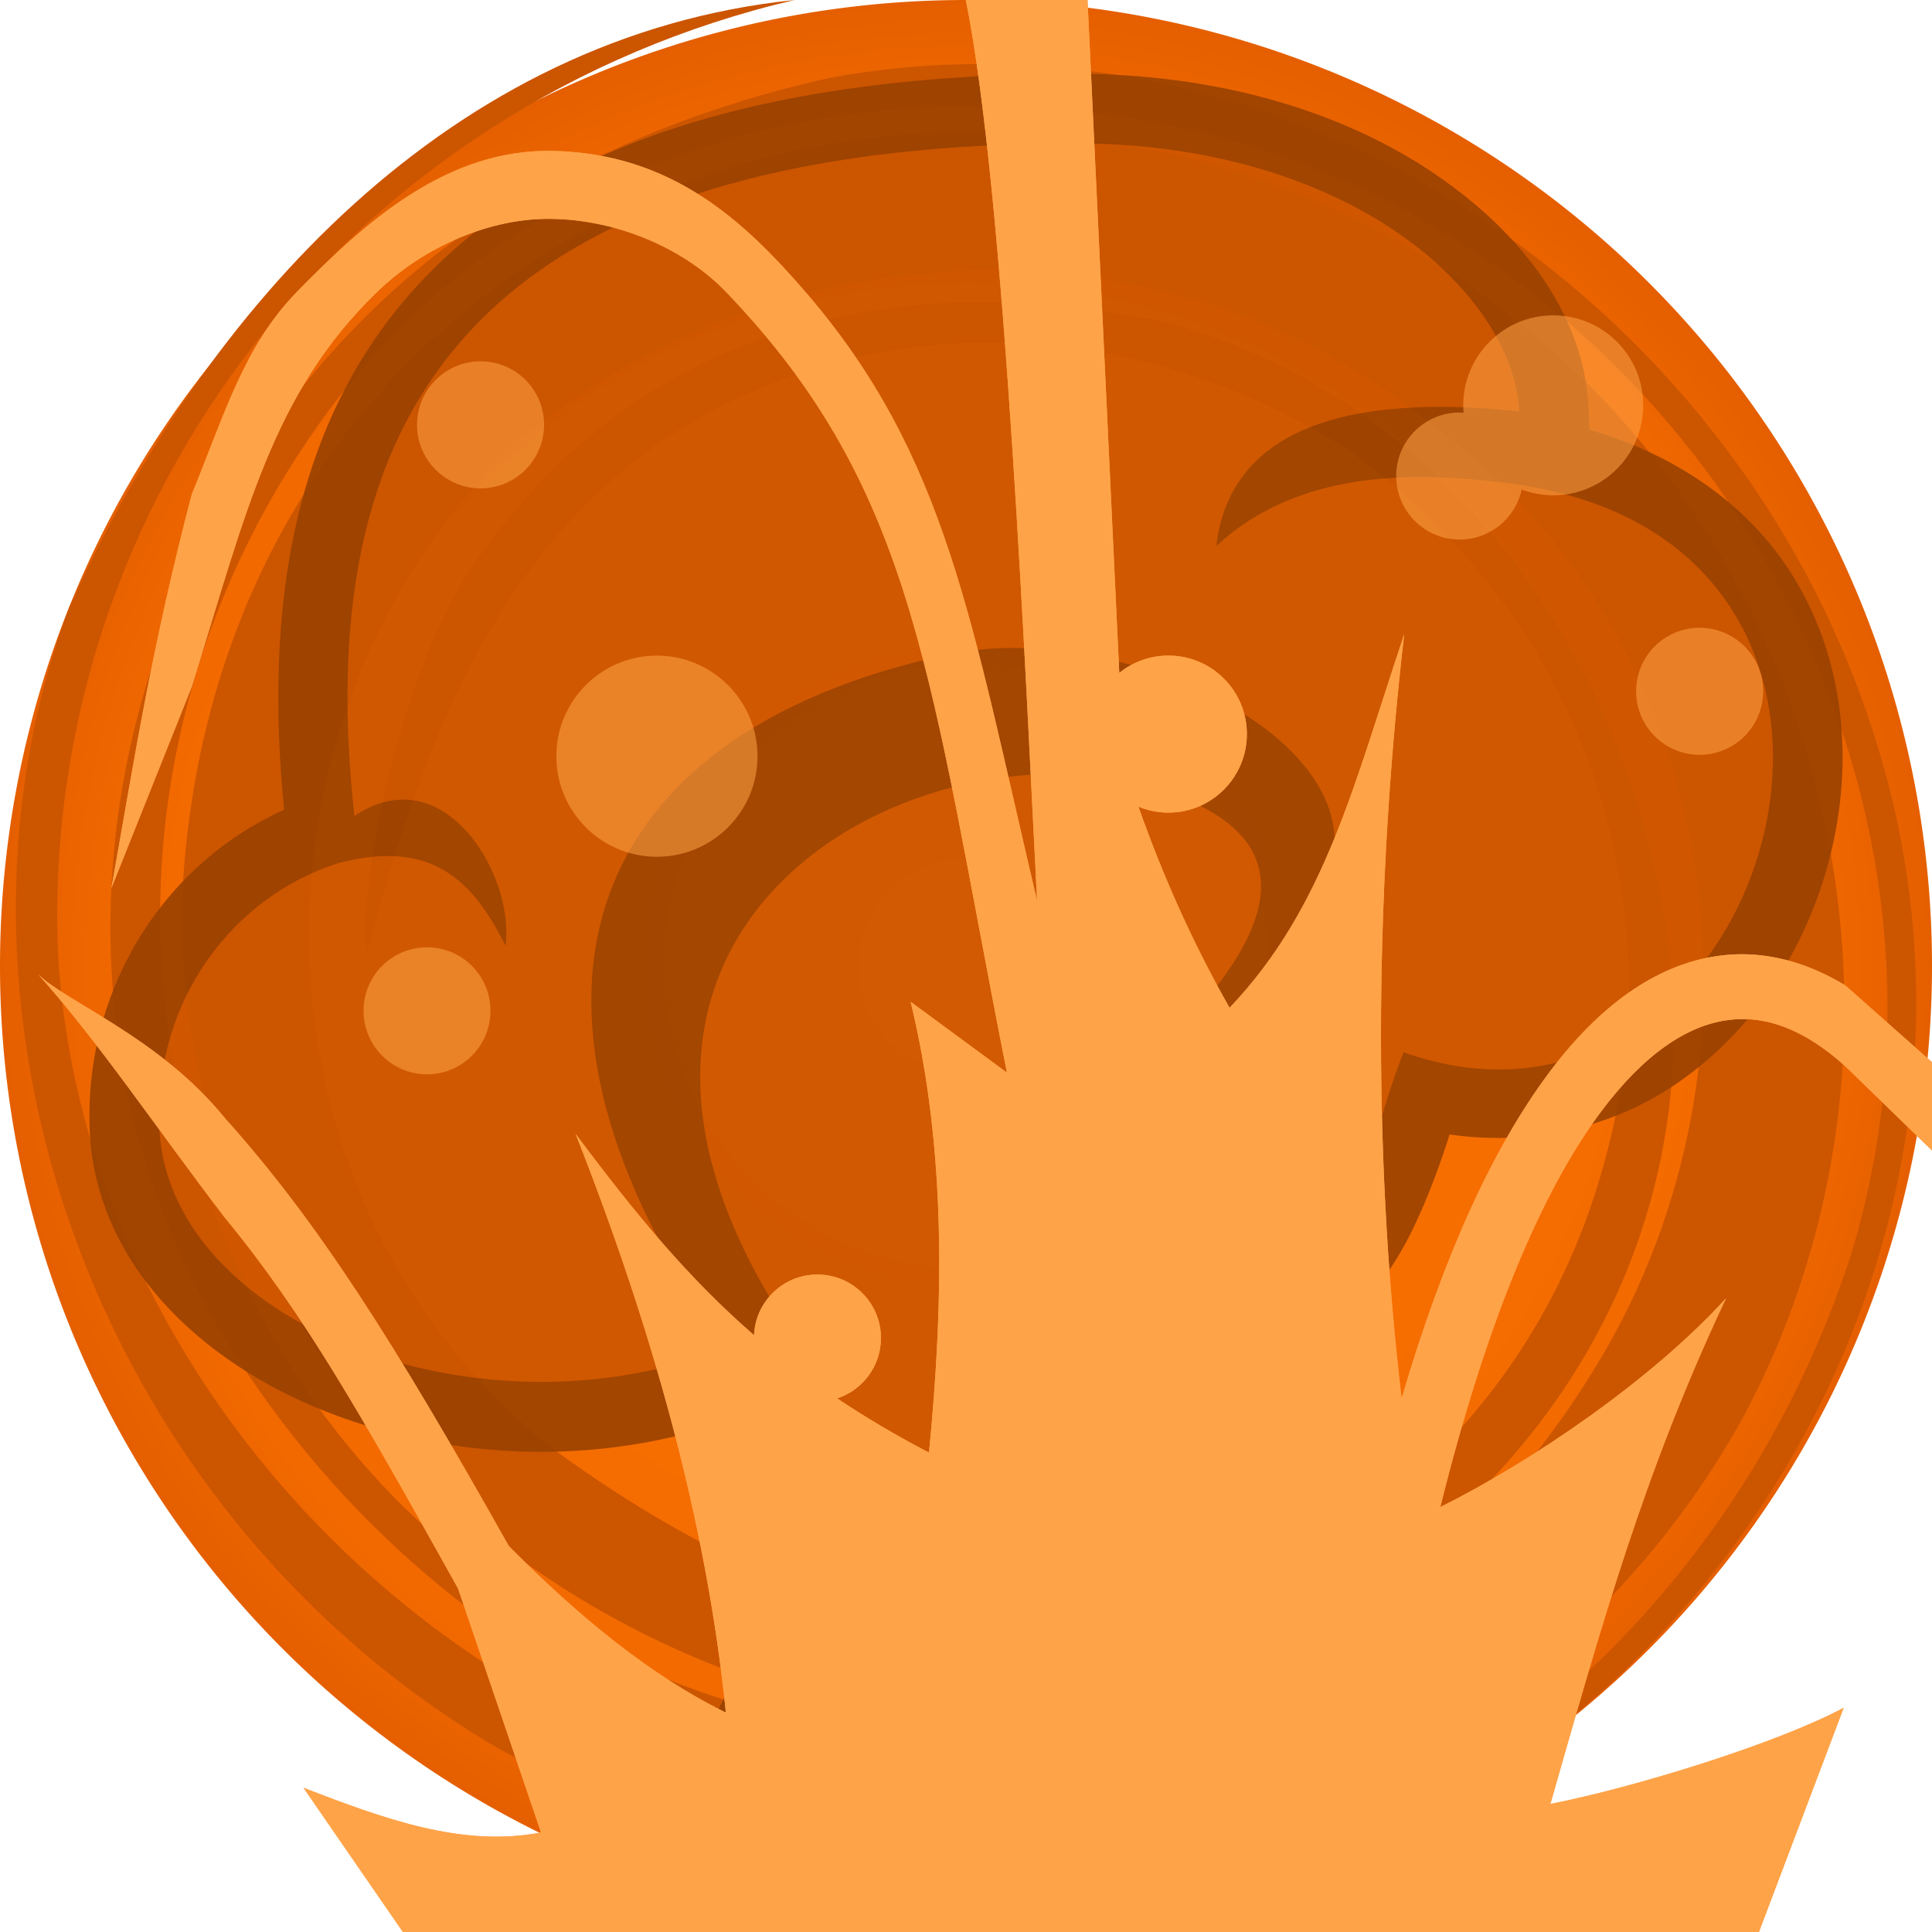<svg height="500" viewBox="0 0 500 500" width="500" xmlns="http://www.w3.org/2000/svg" xmlns:xlink="http://www.w3.org/1999/xlink"><linearGradient id="a"><stop offset="0" stop-color="#ff851a"/><stop offset=".424" stop-color="#f87000"/><stop offset=".864" stop-color="#f26900"/><stop offset="1" stop-color="#e55f00"/></linearGradient><radialGradient id="b" cx="1362.729" cy="216.114" gradientTransform="matrix(1 -0 0 1 -112.729 33.894)" gradientUnits="userSpaceOnUse" r="250" xlink:href="#a"/><radialGradient id="c" cx="1012.729" cy="16.112" gradientTransform="matrix(.2 -0 0 .2 697.454 46.778)" gradientUnits="userSpaceOnUse" r="250" xlink:href="#a"/><filter id="d" color-interpolation-filters="sRGB" height="1.054" width="1.054" x="-.027" y="-.027"><feGaussianBlur stdDeviation="4.707"/></filter><filter id="e" color-interpolation-filters="sRGB" height="1.05" width="1.053" x="-.026" y="-.025"><feGaussianBlur stdDeviation="5.78"/></filter><filter id="f" color-interpolation-filters="sRGB" height="1.029" width="1.026" x="-.013" y="-.014"><feGaussianBlur stdDeviation=".349"/></filter><filter id="g" color-interpolation-filters="sRGB" height="1.051" width="1.051" x="-.025" y="-.025"><feGaussianBlur stdDeviation=".349"/></filter><filter id="h" color-interpolation-filters="sRGB" height="1.032" width="1.032" x="-.016" y="-.016"><feGaussianBlur stdDeviation=".349"/></filter><filter id="i" color-interpolation-filters="sRGB" height="1.051" width="1.051" x="-.026" y="-.025"><feGaussianBlur stdDeviation=".349"/></filter><g transform="translate(-1000)"><path d="m1500 250a250 250 0 0 1 -250 250 250 250 0 0 1 -250-250 250 250 0 0 1 250-250 250 250 0 0 1 250 250z" fill="url(#b)" stroke-linecap="round" stroke-linejoin="round" stroke-width="1.002"/><path d="m1309.23 33.828c128.52 30.707 207.897 167.481 169.593 291.569-31.377 95.695-112.869 162.038-212.554 174.603 153.18-8.091 266.096-163.004 218.701-309.93-36.456-114.667-154.604-191.521-270.651-169.823-18.853 4.216-38.439 10.499-55.883 18.694-112.535 47.459-168.475 196.206-99.963 307.853 57.698 93.63 168.514 141.849 267.999 100.772-134.92 68.976-303.283-51.469-311.488-201.307-4.417-117.683 76.818-219.674 190.654-246.26-89.015 9.184-152.66 79.392-187.741 157.212-38.455 102.703 5.234 231.751 109.038 294.084 114.511 66.105 260.354 29.372 323.684-83.602 42.21-77.698 34.351-177.624-23.178-249.889-57.54-72.258-157.543-102.46-246.412-71.877-81.743 30.682-131.13 101.133-134.048 190.177.669 92.685 61.791 168.56 147.54 198.525 128.555 37.82 266.772-70.33 233.682-209.889-14.71-64.398-57.886-122.15-125.738-141.121-71.391-15.467-138.972 1.205-181.287 64.641-18.899 29.229-28.938 85.214-26.105 97.653m0 0c13.532-50.188 30.628-97.664 72.213-128.949 53.182-38.308 124.458-37.094 181.744-.48 50.146 36.48 75.484 90.377 72.356 150.917-6.667 64.044-38.404 109.833-91.64 141.008-63.902 34.561-135.38 4.832-189.126-35.284-78.871-65.486-79.748-186.672-8.974-256.761 63.737-55.942 167.021-64.892 238.717-6.651 78.816 58.353 90.305 169.041 40.972 246.624-35.227 56.419-88.457 87.601-152.558 93.632-81.949 2.183-160.666-41.915-196.869-120.938-36.206-79.025-22.577-164.332 26.873-227.661 49.432-63.309 138.349-86.746 220.45-67.542" fill="#c50"/></g><g opacity=".9"><path d="m276.77 19.082c-82.9.401-137.864 20.046-170.107 56.328-31.495 35.441-38.172 83.449-33.123 134.15-30.13 13.504-51.193 44.764-50.373 81.436.79 35.338 28.471 61.47 61.342 74.365 32.871 12.895 73.29 14.674 109.91.152l2.541-1.008.146.152c3.939 4.094 5.932 9.609 6.227 17.893.295 8.284-1.562 18.611-4.51 28.395-5.895 19.566-15.414 36.113-15.414 36.113l-19.707 33.861 38.527-7.105c14.091-2.599 33.817-8.514 52.367-19.02 18.55-10.506 37.661-26.494 40.932-51.408 2.653-20.208 4.423-34.693 6.891-40.332 1.234-2.819 1.848-3.414 3.309-4.342 1.461-.927 4.632-2.238 11.094-2.795 24.978-2.153 40.657-21.065 48.699-37.615 4.272-8.79 7.314-17.457 9.648-24.695 21.951 3.128 42.669-2.179 58.73-13.176 20.382-13.955 33.934-35.65 39.791-59.107s4.024-49.398-9.133-71.346c-10.617-17.71-28.894-31.689-53.166-38.762l-.27-5.615c-1.11-23.173-16.093-44.361-39.295-60.252-23.202-15.891-55.524-26.459-95.057-26.268z" fill="#994100"/><path d="m276.856 37.083c72.544-.351 114.825 38.87 116.286 69.381-30.1-3.169-73.968-2.298-78.361 34.812 20.729-19.124 49.406-19.597 75.956-16.157 117.207 15.19 66.573 180.657-27.439 147.222-7.59 17.024-13.651 62.681-48.024 65.644-33.3 2.871-32.428 23.714-37.594 63.058-4.277 32.574-54.701 50.641-78.716 55.07 0 0 41.877-71.954 11.112-103.934-79.787-108.969 24.498-166.727 87.529-148.565 42.885 12.357 32.298 38.407 3.95 66.533 40.966-14.895 44.994-34.096 43.823-53.645-1.893-31.583-61.44-55.449-100.008-47.139-97.204 20.943-119.796 91.936-57.588 179.418-63.537 25.195-145.461-6.271-146.621-58.188-.724-32.382 19.307-58.536 46.301-67.187 24.498-6.509 35.064 4.76 43.38 21.34 2.399-18.139-15.875-49.116-39.123-33.566-10.892-98.815 24.904-173.324 185.136-174.099z" fill="#c50" filter="url(#d)" stroke-width="36"/></g><g fill="#ffa348"><path d="m-438.158 186.285 46.086 36.135c40.55 34.778 67.323 73.293 76.252 111.186 9.851-40.544 6.137-77.855-4.117-111.186-2.991-12.977-6.858-25.354-12.396-36.135zm347.127 0-14.869 36.135c-27.04 68.026-65.745 129.681-113.418 173.484 46.368-18.477 90.185-41.918 122.824-67.625l24.984-19.65v-116.617l-1.717-5.727zm-480.478 1.031v74.861l47.275 3.549c66.714 5.928 133.381 21.711 188.738 55.012-35.2-46.498-88.045-77.816-139.703-98.318zm111.756 106.965c23.125 36.059 51.91 69.997 84.961 100.906-60.471 43.226-112.021 95.853-149.473 154.104 76.898-20.457 150.606-55.632 214.482-101.08 63.546 45.212 136.821 80.256 213.289 100.758-28.798-60.814-103.495-121.319-148.283-153.781 33.052-30.91 61.834-64.847 84.959-100.906-52.378 13.653-102.99 34.112-149.975 59.994-46.98-25.881-97.584-46.341-149.961-59.994zm50.678 106.809c-43.762 7.062-81.97 20.655-115.158 35.707l-47.275 21.08v108.662l47.275-48.111c31.626-46.329 71.547-88.462 115.158-117.338zm98.459 74.896c-16.731 63.796-12.954 122.278.42 174.162l20.15 36.137h116.717l-32.664-36.137c-57.42-54.117-94.303-114.646-104.621-174.162zm13.494.338c49.698 82.589 124.949 137.486 191.061 173.826l34.553 13.035v-90.85l-24.982-3.949c-80.3-17.415-151.147-49.605-200.631-92.062z" stroke="#994100" stroke-width="36"/><path d="m110.511 245.16c-9.078 0-16.425 7.344-16.425 16.425 0 9.076 7.347 16.452 16.425 16.452s16.425-7.374 16.425-16.452c0-9.081-7.347-16.425-16.425-16.425z" filter="url(#i)" opacity=".75" stroke-width=".9"/><path d="m143.982 195.714c0 14.375 11.642 26.016 26.015 26.016 14.373 0 26.042-11.64 26.042-26.015 0-14.373-11.67-26.042-26.042-26.043-14.374-.001-26.015 11.668-26.015 26.042z" filter="url(#h)" opacity=".75" stroke-width=".9"/><path d="m439.858 162.471c-9.078 0-16.425 7.346-16.425 16.425 0 9.077 7.347 16.452 16.425 16.452 9.077 0 16.452-7.373 16.452-16.452s-7.375-16.425-16.452-16.425z" filter="url(#g)" opacity=".75" stroke-width=".9"/><path d="m124.379 93.51c-9.076 0-16.452 7.344-16.452 16.425 0 9.076 7.375 16.452 16.452 16.452 9.079 0 16.425-7.374 16.425-16.452 0-9.081-7.346-16.425-16.425-16.425z" filter="url(#g)" opacity=".75" stroke-width=".9"/><path d="m378.684 104.899c0 .651.032 1.275.085 1.913-.336-.021-.672-.057-1.012-.057-9.078 0-16.425 7.347-16.425 16.425s7.347 16.454 16.425 16.454c7.871 0 14.45-5.548 16.059-12.938 2.538.949 5.288 1.49 8.157 1.49 12.859 0 23.287-10.426 23.287-23.288 0-12.861-10.427-23.288-23.288-23.287-12.861 0-23.287 10.426-23.287 23.288z" filter="url(#f)" opacity=".75" stroke-width=".9"/><path d="m76.762 75.621c-13.712 14.038-18.702 31.896-27.113 52.256-10.675 40.677-15.132 70.221-20.821 101.971l20.821-52.162c14.063-45.24 20.905-75.893 47.869-102.065 11.422-11.087 27.902-18.803 43.819-18.98 16.781-.186 35.012 6.87 46.631 18.98 49.53 51.623 52.472 100.3 72.618 201.965l-24.919-18.337c9.306 38.378 8.541 78.061 4.754 116.69-8.712-4.558-16.551-9.218-23.766-14.033 6.573-2.151 11.334-8.346 11.334-15.637 0-9.079-7.375-16.425-16.452-16.425-8.829 0-16.008 6.961-16.398 15.693-17.093-14.832-30.918-31.633-46.181-52.115 19.674 49.936 33.818 99.855 38.898 149.793-19.321-9.452-37.991-24.736-56.167-43.087-30.041-53.422-49.443-83.955-73.604-110.899-16.868-20.727-40.885-29.863-48.244-37.121 16.143 18.1 30.339 39.496 48.244 62.882 20.704 25.128 35.523 51.42 60.471 96.133l21.459 63.112c-20.499 3.996-40.982-3.69-61.481-11.56l25.734 37.323h350.944l21.938-58.024c-17.199 9.189-53.859 20.556-75.91 24.89 13.041-45.63 24.222-85.882 45.45-130.865-19.287 21.177-50.305 42.249-73.94 54.027 12.017-48.42 26.505-82.015 41.373-102.036 11.425-15.388 22.585-22.467 32.625-23.935 9.893-1.449 19.974 2.109 30.825 11.896l43.67 42.45 16.082-10.442-59.752-52.933c-8.676-5.265-17.919-8.174-27.311-8.073-1.974.022-3.951.189-5.935.479-15.863 2.319-30.613 12.911-43.704 30.544-14.143 19.044-26.946 46.678-37.886 83.952-7.776-65.751-6.633-134.969.675-197.802-13.02 38.774-20.331 70.524-45.198 96.693-9.875-17.392-17.463-34.726-23.595-52.06 2.392.993 5.011 1.548 7.763 1.548 11.217 0 20.306-9.115 20.306-20.335 0-11.219-9.09-20.306-20.307-20.306-4.813 0-9.231 1.674-12.713 4.473l-8.213-174.143c6.38-27.858 3.978-50.551-21.36-59.752-13.587 15.835-40.623 26.289-10.14 59.752 10.28 50.908 15.691 180.774 18.45 233.176-17.103-72.461-23.22-114.999-59.907-157.555-16.262-18.864-34.874-35.796-65.166-36.554-27.637-.691-48.883 18.444-66.572 36.554z" filter="url(#e)" stroke-width=".9"/><path d="m76.762 75.621c-13.712 14.038-18.702 31.896-27.113 52.256-10.675 40.677-15.132 70.221-20.821 101.971l20.821-52.162c14.063-45.24 20.905-75.893 47.869-102.065 11.422-11.087 27.902-18.803 43.819-18.98 16.781-.186 35.012 6.87 46.631 18.98 49.53 51.623 52.472 100.3 72.618 201.965l-24.919-18.337c9.306 38.378 8.541 78.061 4.754 116.69-8.712-4.558-16.551-9.218-23.766-14.033 6.573-2.151 11.334-8.346 11.334-15.637 0-9.079-7.375-16.425-16.452-16.425-8.829 0-16.008 6.961-16.398 15.693-17.093-14.832-30.918-31.633-46.181-52.115 19.674 49.936 33.818 99.855 38.898 149.793-19.321-9.452-37.991-24.736-56.167-43.087-30.041-53.422-49.443-83.955-73.604-110.899-16.868-20.727-40.885-29.863-48.244-37.121 16.143 18.1 30.339 39.496 48.244 62.882 20.704 25.128 35.523 51.42 60.471 96.133l21.459 63.112c-20.499 3.996-40.982-3.69-61.481-11.56l25.734 37.323h350.944l21.938-58.024c-17.199 9.189-53.859 20.556-75.91 24.89 13.041-45.63 24.222-85.882 45.45-130.865-19.287 21.177-50.305 42.249-73.94 54.027 12.017-48.42 26.505-82.015 41.373-102.036 11.425-15.388 22.585-22.467 32.625-23.935 9.893-1.449 19.974 2.109 30.825 11.896l43.67 42.45 16.082-10.442-59.752-52.933c-8.676-5.265-17.919-8.174-27.311-8.073-1.974.022-3.951.189-5.935.479-15.863 2.319-30.613 12.911-43.704 30.544-14.143 19.044-26.946 46.678-37.886 83.952-7.776-65.751-6.633-134.969.675-197.802-13.02 38.774-20.331 70.524-45.198 96.693-9.875-17.392-17.463-34.726-23.595-52.06 2.392.993 5.011 1.548 7.763 1.548 11.217 0 20.306-9.115 20.306-20.335 0-11.219-9.09-20.306-20.307-20.306-4.813 0-9.231 1.674-12.713 4.473l-8.213-174.143h-31.5c10.28 50.908 15.691 180.774 18.45 233.176-17.103-72.461-23.22-114.999-59.907-157.555-16.262-18.864-34.874-35.796-65.166-36.554-27.637-.691-48.883 18.444-66.572 36.554z" stroke-width=".9"/></g><path d="m-150 0h50v50h-50z" fill="#c50"/><path d="m900 0h50v50h-50z" fill="url(#c)" transform="translate(-1000)"/><path d="m-150 50h50v50h-50z" fill="#ffa348"/><path d="m-100 50h50v50h-50z" fill="#994100"/></svg>